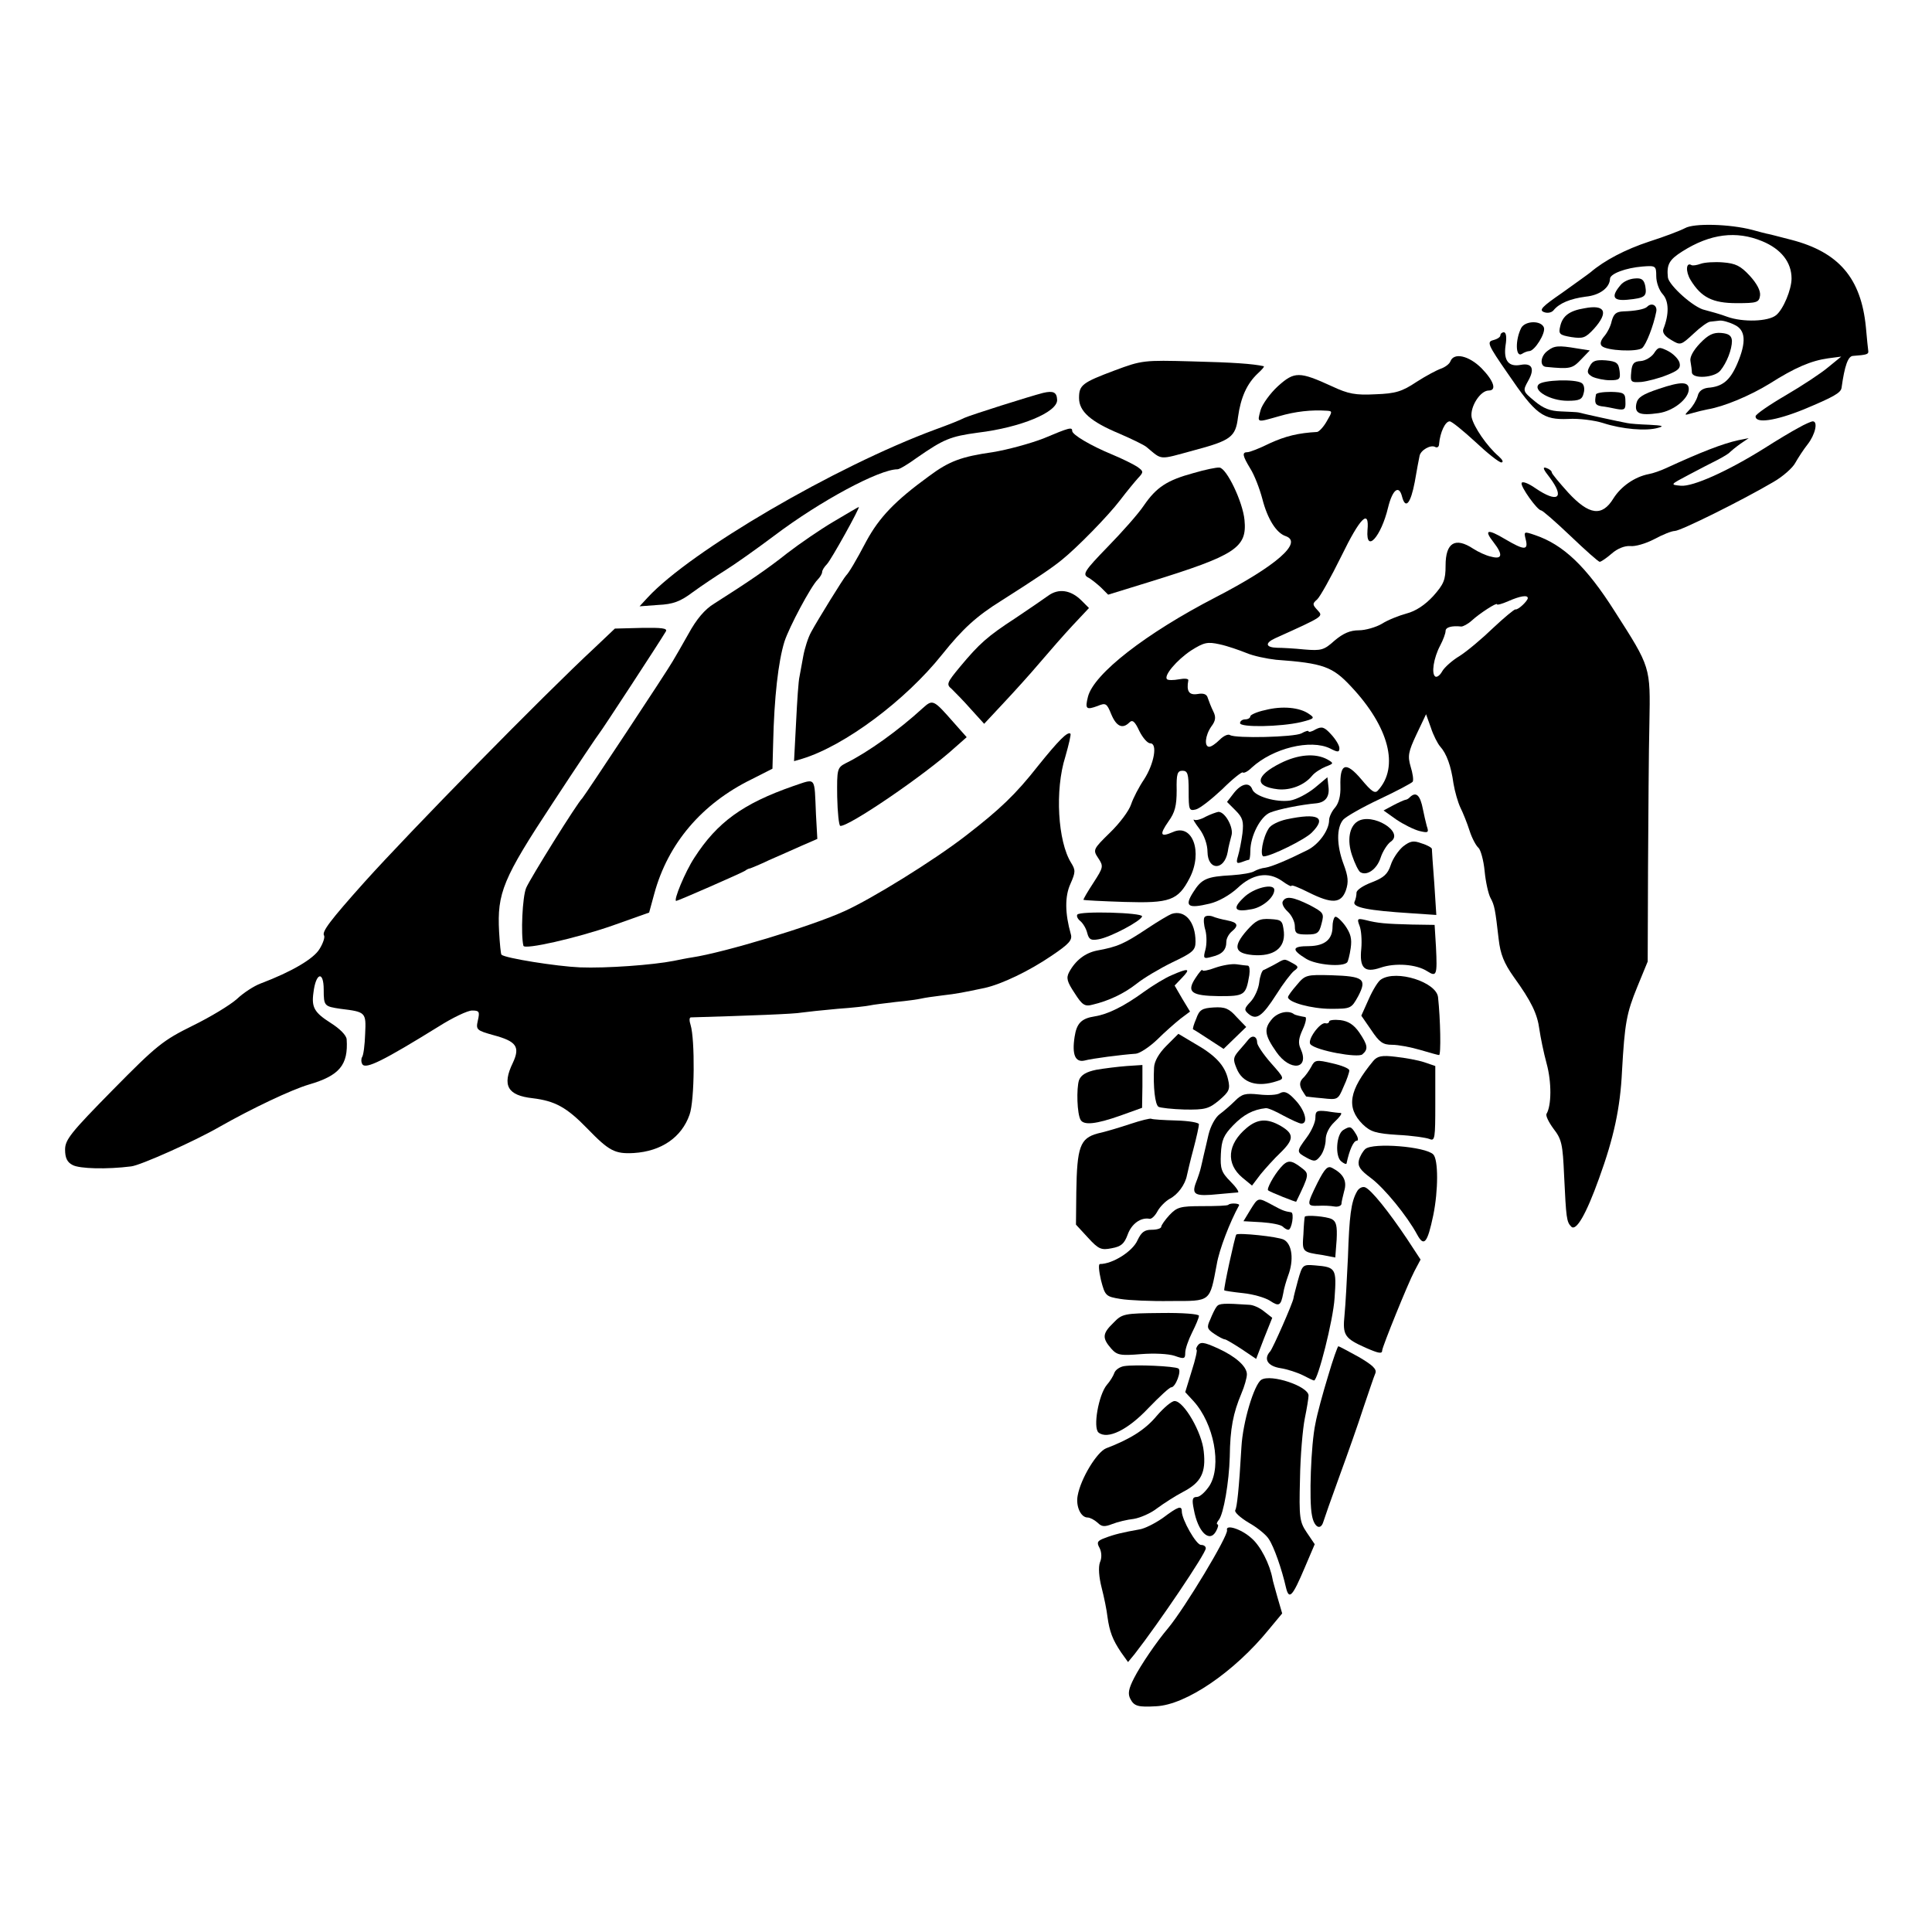 <?xml version="1.0" standalone="no"?>
<!DOCTYPE svg PUBLIC "-//W3C//DTD SVG 20010904//EN"
 "http://www.w3.org/TR/2001/REC-SVG-20010904/DTD/svg10.dtd">
<svg version="1.0" xmlns="http://www.w3.org/2000/svg"
 width="564pt" height="564pt" viewBox="0 0 564 564"
 preserveAspectRatio="xMidYMid meet">
<g transform="translate(0,564) scale(0.1,-0.1)"
fill="#000000" stroke="none">
<path d="M4919 4974 c-13 -7 -60 -25 -104 -39 -70 -23 -131 -55 -172 -90 -6
-5 -44 -32 -83 -60 -58 -40 -68 -50 -53 -56 10 -4 22 -2 28 5 17 21 49 34 94
40 41 4 70 26 71 52 0 15 46 32 95 36 38 3 40 2 40 -28 0 -18 8 -41 19 -53 18
-20 19 -58 2 -101 -4 -10 3 -21 22 -32 28 -17 29 -16 66 18 20 19 42 35 49 35
7 1 19 2 27 3 8 1 27 -4 43 -12 33 -15 36 -50 8 -115 -21 -48 -43 -66 -85 -69
-16 -2 -27 -10 -30 -24 -4 -13 -14 -30 -24 -40 -16 -17 -16 -17 8 -10 14 4 34
9 45 11 48 8 124 40 181 75 74 47 121 67 171 74 l38 5 -38 -31 c-20 -17 -76
-54 -124 -82 -48 -28 -87 -55 -88 -61 -1 -22 57 -14 141 20 86 36 108 48 110
63 9 65 19 92 33 93 41 3 46 5 45 14 -1 6 -4 37 -7 70 -14 143 -79 219 -218
255 -38 10 -70 18 -72 18 -1 0 -20 5 -42 11 -65 17 -170 20 -196 5z m225 -38
c56 -23 86 -62 86 -109 0 -32 -24 -90 -45 -107 -23 -19 -97 -21 -142 -5 -21 8
-51 16 -66 20 -32 6 -105 72 -108 95 -4 38 4 52 42 76 82 52 158 61 233 30z"/>
<path d="M4965 4870 c-11 -4 -23 -6 -27 -4 -16 10 -18 -18 -3 -43 31 -51 64
-68 135 -68 59 0 65 2 68 22 2 14 -9 35 -30 58 -27 29 -41 36 -78 39 -25 2
-54 0 -65 -4z"/>
<path d="M4731 4808 c-29 -34 -22 -47 20 -43 52 5 57 10 52 40 -4 19 -11 24
-31 22 -15 -1 -33 -9 -41 -19z"/>
<path d="M4625 4740 c-43 -7 -63 -22 -70 -51 -6 -24 -3 -27 32 -33 34 -5 41
-3 66 24 44 49 33 72 -28 60z"/>
<path d="M4808 4744 c-8 -7 -35 -12 -69 -13 -21 -1 -28 -7 -34 -28 -3 -16 -14
-36 -23 -46 -9 -11 -12 -21 -6 -27 14 -14 103 -18 118 -6 12 11 33 65 41 106
4 19 -14 28 -27 14z"/>
<path d="M4441 4683 c-18 -35 -17 -88 2 -76 6 4 16 8 21 8 16 0 49 53 43 69
-8 21 -54 20 -66 -1z"/>
<path d="M4380 4661 c0 -5 -9 -11 -21 -14 -19 -5 -16 -13 43 -98 81 -119 102
-135 176 -132 31 2 77 -4 102 -12 55 -18 126 -24 160 -14 19 5 14 7 -25 9 -27
1 -57 3 -65 5 -18 3 -132 28 -142 31 -5 1 -27 2 -51 3 -32 1 -52 9 -77 30 -35
29 -35 30 -19 59 20 35 12 53 -21 47 -36 -7 -51 12 -45 56 4 24 2 39 -5 39 -5
0 -10 -4 -10 -9z"/>
<path d="M4963 4638 c-20 -21 -31 -41 -28 -53 2 -11 4 -26 4 -32 1 -20 66 -16
83 5 19 23 34 62 34 87 -1 15 -9 21 -31 23 -23 2 -38 -5 -62 -30z"/>
<path d="M4518 4616 c-21 -15 -24 -45 -5 -47 71 -7 77 -5 102 21 l26 27 -38 6
c-53 9 -66 8 -85 -7z"/>
<path d="M4828 4608 c-8 -11 -25 -21 -38 -22 -20 -1 -26 -7 -28 -32 -3 -30 -1
-31 30 -29 18 2 52 11 74 20 33 13 41 20 37 36 -3 11 -18 26 -33 34 -26 13
-29 13 -42 -7z"/>
<path d="M4234 4585 c-3 -8 -16 -17 -27 -21 -12 -4 -44 -21 -72 -39 -42 -28
-61 -34 -120 -36 -58 -3 -79 1 -126 23 -96 44 -110 44 -158 1 -23 -21 -46 -53
-51 -70 -10 -38 -13 -37 54 -18 48 14 94 19 139 16 17 -1 17 -2 0 -31 -9 -16
-22 -30 -28 -31 -55 -3 -92 -12 -138 -33 -30 -15 -59 -26 -65 -26 -17 0 -15
-10 8 -48 12 -19 27 -58 35 -88 15 -59 41 -100 68 -109 52 -18 -27 -87 -205
-179 -203 -105 -355 -223 -372 -290 -9 -36 -5 -39 28 -27 24 10 27 8 40 -24
15 -36 33 -44 53 -24 9 9 16 3 29 -25 10 -20 24 -36 32 -36 22 0 11 -60 -18
-105 -15 -22 -32 -55 -38 -73 -6 -19 -34 -56 -62 -83 -49 -48 -50 -50 -34 -74
16 -24 15 -27 -14 -72 -17 -26 -30 -48 -29 -50 1 -1 55 -4 120 -6 132 -4 156
4 190 70 39 76 8 160 -49 134 -37 -16 -40 -8 -13 31 19 26 24 46 24 91 -1 48
2 57 17 57 15 0 18 -9 18 -59 0 -55 1 -59 21 -54 12 3 46 30 77 59 30 30 58
52 60 49 3 -3 15 3 26 14 62 57 172 84 229 56 23 -12 27 -11 27 1 0 8 -11 26
-24 40 -20 22 -27 24 -45 15 -11 -7 -21 -9 -21 -6 0 3 -9 1 -21 -6 -22 -11
-191 -15 -208 -5 -6 4 -19 -2 -31 -14 -11 -11 -24 -20 -30 -20 -15 0 -12 33 6
59 13 17 14 28 6 44 -6 12 -13 30 -16 39 -3 12 -13 15 -30 12 -25 -4 -33 8
-27 40 1 5 -11 6 -27 3 -16 -3 -32 -3 -35 0 -11 10 28 56 70 84 38 24 48 26
84 18 23 -5 57 -17 77 -25 21 -9 60 -17 87 -20 138 -10 165 -20 219 -78 111
-118 141 -235 79 -303 -9 -11 -19 -4 -49 32 -45 53 -63 47 -61 -20 1 -29 -5
-50 -16 -63 -9 -10 -17 -27 -17 -36 0 -30 -31 -72 -64 -88 -56 -28 -103 -48
-122 -51 -11 -1 -25 -6 -32 -10 -7 -5 -36 -10 -66 -12 -73 -4 -88 -10 -113
-50 -26 -41 -15 -48 48 -33 26 6 59 25 81 45 44 42 90 50 131 21 15 -11 27
-17 27 -14 0 4 22 -5 50 -19 68 -34 95 -33 109 6 8 24 7 40 -7 77 -20 54 -21
105 -1 129 8 9 55 36 106 60 51 24 94 47 97 51 3 5 0 25 -6 44 -9 31 -7 43 17
94 l28 59 14 -39 c7 -22 20 -47 27 -55 19 -21 32 -57 39 -108 4 -24 13 -55 20
-70 8 -16 20 -46 27 -68 7 -22 19 -44 26 -50 6 -5 15 -36 18 -68 3 -32 11 -67
17 -78 12 -22 14 -34 24 -121 5 -43 15 -69 44 -110 52 -72 69 -108 75 -154 3
-21 12 -66 21 -99 15 -55 14 -122 0 -146 -4 -5 6 -25 20 -44 24 -31 27 -45 31
-137 6 -124 7 -135 21 -149 14 -14 43 35 81 141 43 118 62 206 67 313 8 140
13 169 45 247 l30 73 1 276 c1 152 2 341 4 421 3 164 4 161 -101 325 -83 131
-150 195 -233 223 -32 11 -33 11 -27 -13 8 -32 -4 -32 -60 1 -52 31 -63 28
-34 -9 28 -36 26 -51 -7 -42 -15 3 -38 14 -52 23 -53 35 -81 18 -81 -49 0 -42
-5 -54 -36 -89 -24 -26 -51 -44 -78 -51 -22 -6 -55 -19 -72 -30 -17 -10 -48
-19 -67 -19 -26 0 -46 -9 -71 -30 -31 -28 -39 -30 -88 -26 -29 3 -65 5 -80 5
-34 1 -36 14 -5 28 144 65 140 63 123 82 -15 16 -15 19 -1 31 8 7 40 64 71
127 55 113 82 139 76 75 -5 -69 40 -18 60 66 13 53 32 68 41 32 10 -38 25 -20
37 43 6 34 12 68 14 76 3 17 33 34 46 26 6 -3 11 1 11 9 3 34 18 66 31 66 6 0
39 -27 75 -60 35 -33 69 -60 76 -60 7 1 3 8 -8 18 -34 29 -73 86 -79 114 -5
30 25 78 50 78 24 0 15 28 -21 65 -37 37 -81 47 -91 20z m226 -691 c0 -8 -28
-35 -36 -33 -3 1 -33 -24 -65 -54 -32 -31 -76 -68 -98 -82 -22 -13 -45 -34
-51 -45 -6 -11 -15 -18 -20 -15 -12 8 -5 54 14 90 9 17 16 36 16 43 0 11 18
16 46 13 5 0 19 7 30 17 24 22 74 54 74 48 0 -3 15 1 33 9 34 15 57 19 57 9z"/>
<path d="M3255 4559 c-96 -36 -105 -43 -105 -81 0 -39 34 -69 118 -104 37 -16
72 -33 79 -39 47 -39 34 -38 137 -10 109 29 123 39 130 97 8 58 26 98 58 128
12 11 20 20 17 21 -32 7 -88 11 -209 14 -141 4 -147 3 -225 -26z"/>
<path d="M4641 4571 c-9 -16 -8 -22 8 -31 11 -5 34 -10 51 -10 28 0 31 3 28
27 -3 23 -8 28 -40 31 -29 2 -39 -1 -47 -17z"/>
<path d="M4492 4518 c-18 -18 34 -48 84 -48 35 0 43 4 47 22 4 13 1 26 -6 30
-19 12 -112 9 -125 -4z"/>
<path d="M4843 4505 c-48 -16 -62 -25 -66 -43 -6 -29 9 -36 65 -28 43 6 88 42
88 70 0 22 -22 23 -87 1z"/>
<path d="M3045 4493 c-39 -10 -210 -64 -230 -73 -11 -6 -49 -21 -85 -34 -292
-108 -713 -354 -839 -490 l-24 -26 54 4 c44 2 65 10 101 37 26 19 68 47 95 64
26 16 91 62 143 101 135 102 307 194 360 194 6 0 31 15 57 34 78 54 97 62 178
73 125 15 233 60 231 96 -1 22 -11 27 -41 20z"/>
<path d="M4659 4488 c-5 -25 -2 -31 16 -34 11 -1 31 -5 45 -8 23 -4 26 -1 25
22 0 24 -4 27 -42 28 -24 0 -44 -3 -44 -8z"/>
<path d="M5250 4391 c-19 -10 -64 -37 -100 -60 -107 -67 -208 -112 -243 -109
-32 3 -32 3 23 32 30 16 69 36 85 44 17 9 32 18 35 22 3 3 16 14 30 24 l25 17
-30 -6 c-46 -10 -110 -35 -210 -81 -17 -8 -40 -16 -52 -18 -41 -8 -81 -36
-103 -71 -33 -54 -71 -49 -132 17 -26 29 -48 55 -48 59 0 4 -7 10 -16 13 -12
4 -9 -4 10 -28 45 -60 24 -76 -42 -31 -20 14 -38 21 -40 15 -4 -10 46 -80 57
-80 4 0 43 -34 86 -75 43 -41 81 -75 85 -75 4 0 20 11 35 24 17 15 38 23 54
22 14 -2 45 7 70 20 24 13 51 24 60 24 17 0 198 90 288 143 28 16 57 42 64 56
8 14 24 39 36 54 22 28 31 67 15 67 -4 0 -23 -8 -42 -19z"/>
<path d="M3046 4360 c-39 -15 -105 -33 -148 -40 -91 -13 -127 -26 -186 -70
-99 -72 -145 -120 -183 -190 -31 -59 -51 -92 -59 -100 -7 -7 -82 -128 -102
-165 -9 -16 -19 -48 -23 -70 -4 -22 -9 -49 -11 -60 -3 -11 -7 -71 -10 -133
l-6 -114 24 7 c124 38 301 170 408 304 60 75 100 112 174 158 107 68 148 96
175 118 45 36 136 129 171 175 19 25 43 54 52 64 17 18 17 20 -3 34 -11 7 -43
23 -72 35 -63 26 -117 58 -117 69 0 12 -8 10 -84 -22z"/>
<path d="M3484 4259 c-77 -21 -108 -41 -145 -95 -16 -24 -64 -78 -106 -121
-66 -68 -73 -79 -58 -88 10 -5 27 -19 39 -30 l21 -21 120 37 c252 78 286 100
278 181 -5 53 -52 151 -73 153 -8 1 -42 -6 -76 -16z"/>
<path d="M2433 4117 c-39 -23 -100 -65 -135 -92 -59 -47 -117 -86 -213 -147
-28 -17 -52 -46 -75 -88 -19 -34 -40 -70 -46 -80 -15 -27 -258 -394 -264 -400
-15 -14 -152 -234 -164 -262 -11 -26 -16 -136 -8 -169 3 -12 154 22 260 59
l107 38 15 55 c40 147 139 263 284 334 l61 31 2 74 c3 134 15 239 33 297 14
43 77 161 97 181 7 7 13 17 13 22 0 5 6 15 14 23 12 12 98 167 93 167 -1 0
-34 -19 -74 -43z"/>
<path d="M3060 3901 c-14 -10 -56 -39 -95 -65 -83 -54 -106 -75 -162 -142 -39
-47 -41 -52 -25 -65 9 -9 35 -35 56 -59 l39 -43 56 60 c31 33 79 86 106 118
28 33 71 82 97 110 l47 50 -22 22 c-31 31 -67 36 -97 14z"/>
<path d="M1737 3750 c-151 -140 -540 -537 -673 -685 -101 -113 -125 -145 -118
-156 3 -5 -3 -23 -13 -39 -17 -29 -82 -67 -172 -101 -19 -7 -50 -27 -69 -45
-20 -18 -78 -53 -129 -78 -87 -43 -105 -57 -234 -188 -122 -124 -139 -145
-139 -174 0 -24 6 -37 22 -45 20 -11 100 -13 171 -4 27 3 186 74 257 115 95
54 211 109 262 124 89 26 115 57 110 132 -1 12 -20 31 -47 48 -47 30 -56 45
-50 88 7 59 30 65 30 9 0 -48 2 -49 49 -56 74 -9 75 -10 72 -73 -1 -32 -5 -63
-9 -68 -3 -5 -3 -15 1 -21 10 -15 62 11 222 110 41 26 85 47 98 47 21 0 23 -3
17 -29 -6 -27 -4 -29 46 -43 67 -18 78 -34 56 -81 -32 -66 -15 -95 58 -103 65
-8 99 -26 160 -89 63 -65 80 -74 135 -71 81 5 140 46 163 112 15 41 16 220 3
262 -4 12 -4 22 1 22 171 5 304 10 323 14 14 2 61 7 105 11 44 3 87 8 95 10 8
2 42 6 75 10 33 3 67 8 75 10 8 2 35 6 60 9 44 5 63 9 125 22 49 11 129 49
195 94 52 35 61 46 56 63 -17 60 -18 110 -1 147 15 34 15 40 2 61 -39 62 -48
213 -17 310 10 35 17 65 15 67 -8 8 -36 -21 -94 -93 -66 -84 -111 -127 -212
-205 -93 -72 -274 -184 -354 -220 -96 -44 -352 -121 -445 -135 -14 -2 -38 -7
-53 -10 -61 -12 -196 -22 -274 -19 -69 3 -219 27 -229 37 -2 1 -5 32 -7 67 -6
113 11 155 156 375 72 110 134 202 137 205 5 5 177 268 194 297 5 9 -13 11
-71 10 l-78 -2 -58 -55z"/>
<path d="M2694 3573 c-71 -65 -160 -129 -225 -161 -25 -13 -26 -17 -25 -98 1
-46 5 -84 9 -85 24 -3 246 148 335 229 l34 30 -39 44 c-58 66 -60 67 -89 41z"/>
<path d="M3693 3567 c-24 -5 -43 -14 -43 -18 0 -5 -7 -9 -15 -9 -8 0 -15 -5
-15 -11 0 -13 118 -11 178 3 40 10 41 12 23 24 -27 19 -78 24 -128 11z"/>
<path d="M3738 3412 c-74 -37 -77 -68 -8 -76 37 -4 78 12 100 39 8 10 26 21
40 27 24 9 24 10 5 21 -35 19 -85 15 -137 -11z"/>
<path d="M2315 3345 c-146 -51 -221 -105 -288 -209 -27 -41 -62 -126 -53 -126
5 0 190 81 201 88 5 4 12 7 15 7 3 1 28 11 55 24 28 12 70 31 95 42 l46 20 -4
72 c-5 113 2 105 -67 82z"/>
<path d="M3838 3340 c-21 -17 -53 -34 -72 -37 -40 -6 -102 12 -110 32 -8 23
-32 18 -54 -10 l-20 -26 25 -25 c21 -21 24 -32 20 -67 -3 -23 -9 -53 -13 -66
-6 -20 -4 -23 10 -18 10 4 20 7 22 7 2 0 4 11 4 25 0 45 30 102 58 113 25 10
90 23 135 27 27 3 39 20 35 49 l-3 27 -37 -31z"/>
<path d="M4116 3313 c-4 -5 -11 -8 -14 -8 -4 -1 -20 -8 -35 -16 l-28 -15 38
-27 c21 -14 51 -29 67 -33 25 -6 28 -5 21 15 -3 11 -8 33 -11 48 -8 42 -20 53
-38 36z"/>
<path d="M3520 3256 c-14 -8 -29 -12 -34 -9 -5 3 2 -9 15 -26 15 -20 24 -47
24 -68 1 -55 49 -55 59 0 2 15 8 36 11 48 7 22 -18 69 -38 69 -6 -1 -23 -7
-37 -14z"/>
<path d="M3755 3248 c-22 -5 -45 -16 -51 -26 -18 -27 -27 -82 -15 -82 21 0
120 49 140 69 45 45 20 59 -74 39z"/>
<path d="M3963 3242 c-24 -15 -31 -55 -16 -99 8 -24 19 -46 24 -49 19 -12 48
8 59 41 6 19 20 41 30 48 41 28 -54 86 -97 59z"/>
<path d="M4096 3169 c-13 -11 -30 -35 -36 -54 -9 -27 -20 -37 -56 -51 -24 -9
-44 -22 -44 -30 0 -7 -2 -19 -6 -27 -6 -16 39 -25 165 -33 l74 -5 -6 93 c-4
51 -7 96 -7 100 0 3 -13 11 -30 16 -24 9 -33 7 -54 -9z"/>
<path d="M3631 3020 c-35 -33 -27 -44 24 -34 32 6 65 35 65 56 0 21 -61 6 -89
-22z"/>
<path d="M3745 3009 c-4 -6 2 -19 14 -30 12 -11 21 -30 21 -43 0 -21 5 -24 35
-24 31 0 36 4 43 32 8 30 6 32 -35 54 -49 24 -69 27 -78 11z"/>
<path d="M3145 2970 c-3 -4 1 -13 9 -19 8 -7 17 -22 20 -35 5 -19 11 -22 33
-18 35 6 125 54 127 67 1 11 -182 16 -189 5z"/>
<path d="M3420 2972 c-8 -3 -40 -22 -70 -42 -69 -46 -88 -54 -148 -65 -34 -7
-62 -28 -81 -63 -9 -17 -6 -28 16 -61 22 -35 30 -40 52 -34 47 11 92 32 130
62 20 16 67 44 104 62 59 28 67 35 67 60 0 58 -31 94 -70 81z"/>
<path d="M3516 2962 c-3 -5 -2 -22 3 -38 4 -16 4 -41 0 -56 -7 -26 -6 -28 19
-21 30 7 42 20 42 44 0 9 7 22 15 29 22 18 19 27 -12 33 -16 3 -35 8 -44 12
-10 3 -20 2 -23 -3z"/>
<path d="M3897 2963 c-4 -3 -7 -16 -7 -28 0 -37 -22 -56 -68 -57 -51 0 -53
-10 -9 -37 29 -18 108 -25 120 -10 2 2 7 20 10 41 4 28 0 43 -17 67 -13 17
-26 28 -29 24z"/>
<path d="M3640 2924 c-41 -47 -37 -67 17 -72 61 -5 95 20 91 67 -4 34 -6 36
-40 38 -31 2 -42 -4 -68 -33z"/>
<path d="M3969 2937 c5 -13 7 -42 5 -66 -6 -57 9 -72 56 -56 43 15 105 10 136
-10 28 -18 30 -12 26 70 l-4 65 -66 1 c-78 2 -100 4 -135 13 -25 6 -26 4 -18
-17z"/>
<path d="M3720 2824 c-14 -7 -28 -15 -32 -16 -4 -2 -10 -18 -12 -36 -2 -18
-13 -43 -25 -56 -19 -20 -20 -24 -6 -36 23 -19 40 -7 81 57 20 32 44 63 52 69
14 10 13 13 -6 23 -24 13 -20 13 -52 -5z"/>
<path d="M3548 2815 c-21 -8 -38 -11 -38 -7 0 4 -9 -6 -20 -23 -27 -41 -13
-52 69 -53 74 0 78 2 88 61 2 15 1 27 -4 28 -4 0 -19 2 -33 4 -14 2 -42 -3
-62 -10z"/>
<path d="M3420 2793 c-19 -8 -55 -30 -80 -48 -59 -43 -106 -66 -144 -72 -39
-6 -53 -20 -59 -60 -8 -52 2 -75 29 -69 22 6 107 17 150 20 11 1 39 19 62 41
22 22 53 49 68 61 l28 21 -23 38 -22 38 22 23 c26 27 19 29 -31 7z"/>
<path d="M3786 2765 c-14 -16 -26 -32 -26 -36 0 -15 69 -34 125 -34 59 0 60 1
80 37 26 50 16 58 -78 61 -73 2 -77 1 -101 -28z"/>
<path d="M4032 2781 c-8 -4 -24 -30 -36 -57 l-22 -49 29 -42 c24 -36 34 -43
61 -43 18 0 55 -7 82 -15 27 -8 52 -15 55 -15 6 0 4 105 -3 169 -5 44 -121 81
-166 52z"/>
<path d="M3492 2666 c-7 -16 -11 -30 -9 -31 1 0 22 -13 46 -29 l43 -28 33 32
33 32 -28 29 c-22 25 -34 30 -67 28 -34 -2 -42 -7 -51 -33z"/>
<path d="M3714 2666 c-25 -29 -23 -47 12 -97 40 -58 98 -51 71 9 -8 17 -6 31
6 57 9 19 12 36 7 36 -13 2 -29 6 -32 8 -16 13 -47 6 -64 -13z"/>
<path d="M3880 2658 c0 -4 -5 -7 -11 -5 -16 3 -55 -51 -43 -62 17 -18 138 -40
151 -29 18 15 16 27 -9 64 -16 23 -32 33 -55 36 -18 2 -33 0 -33 -4z"/>
<path d="M3405 2587 c-22 -22 -35 -45 -36 -63 -3 -58 3 -109 13 -115 5 -3 40
-7 76 -8 60 -1 71 2 101 27 29 25 33 32 26 61 -9 40 -36 70 -98 105 l-47 28
-35 -35z"/>
<path d="M3645 2606 c-5 -6 -18 -22 -29 -34 -16 -19 -17 -25 -6 -51 17 -43 61
-56 118 -37 22 7 22 8 -18 53 -22 25 -40 52 -40 59 0 18 -13 24 -25 10z"/>
<path d="M4009 2543 c-71 -86 -80 -136 -31 -185 23 -22 38 -27 102 -31 41 -2
83 -8 93 -12 16 -7 17 2 17 103 l0 110 -32 11 c-18 6 -56 13 -84 16 -40 5 -53
2 -65 -12z"/>
<path d="M3828 2526 c-6 -11 -17 -27 -25 -34 -9 -10 -10 -19 -3 -33 6 -10 12
-19 13 -20 1 0 22 -3 47 -5 45 -5 46 -5 62 33 10 21 17 43 17 48 0 6 -23 15
-50 21 -46 11 -51 10 -61 -10z"/>
<path d="M3200 2517 c-29 -6 -44 -15 -50 -30 -8 -24 -6 -100 5 -117 10 -15 44
-12 115 13 l64 23 1 62 0 63 -46 -3 c-26 -2 -66 -7 -89 -11z"/>
<path d="M3737 2449 c-9 -6 -37 -7 -62 -4 -39 4 -49 2 -70 -19 -13 -13 -34
-31 -45 -39 -12 -9 -26 -34 -32 -59 -5 -23 -12 -51 -14 -60 -2 -10 -6 -26 -8
-35 -2 -10 -9 -31 -15 -46 -13 -35 -2 -40 66 -33 26 2 52 5 57 5 4 1 -5 15
-22 32 -27 27 -30 38 -28 80 2 41 8 55 36 84 30 31 58 46 95 50 6 1 29 -9 52
-22 23 -12 46 -23 52 -23 21 0 11 38 -17 68 -21 23 -32 28 -45 21z"/>
<path d="M3840 2377 c0 -13 -11 -38 -25 -57 -31 -42 -31 -43 0 -60 22 -12 27
-11 40 6 8 10 15 32 15 47 0 17 10 37 26 52 15 14 23 25 18 26 -5 0 -24 2 -41
5 -29 3 -33 1 -33 -19z"/>
<path d="M3300 2359 c-30 -10 -73 -23 -96 -28 -51 -14 -60 -39 -62 -171 l-1
-95 35 -38 c31 -34 39 -37 69 -31 28 5 37 13 47 40 11 31 38 51 64 46 6 -1 16
9 23 22 7 13 23 29 35 36 24 12 46 42 51 69 2 9 10 44 19 77 9 34 16 66 16 72
0 5 -30 10 -66 11 -37 1 -69 3 -73 5 -3 2 -31 -5 -61 -15z"/>
<path d="M3639 2347 c-56 -47 -61 -104 -12 -145 l28 -23 25 33 c14 17 40 46
58 63 40 39 40 55 1 78 -40 23 -68 21 -100 -6z"/>
<path d="M3921 2341 c-20 -13 -24 -76 -6 -91 8 -7 16 -10 16 -6 8 38 20 66 30
66 5 0 4 9 -3 20 -14 23 -17 23 -37 11z"/>
<path d="M3986 2286 c-7 -6 -16 -21 -19 -33 -4 -18 4 -29 35 -52 39 -29 106
-111 135 -165 20 -37 30 -25 47 56 15 73 15 163 0 178 -23 23 -175 35 -198 16z"/>
<path d="M3738 2231 c-20 -23 -41 -62 -36 -66 6 -5 81 -35 82 -33 39 81 39 81
14 100 -30 23 -40 22 -60 -1z"/>
<path d="M3846 2187 c-32 -65 -32 -68 2 -67 15 1 36 0 47 -2 11 -2 20 2 21 7
0 6 4 22 8 38 9 29 -2 50 -34 67 -14 8 -22 0 -44 -43z"/>
<path d="M3961 2161 c-17 -30 -22 -71 -26 -191 -3 -63 -7 -139 -10 -169 -6
-59 0 -68 63 -96 37 -16 47 -18 47 -7 1 12 75 195 94 231 l18 34 -40 61 c-53
79 -104 143 -122 150 -8 3 -19 -3 -24 -13z"/>
<path d="M3650 2108 l-20 -33 53 -3 c28 -2 56 -7 62 -13 5 -5 12 -9 16 -9 10
0 18 50 8 51 -19 3 -25 5 -56 22 -41 22 -40 22 -63 -15z"/>
<path d="M3586 2123 c-2 -3 -36 -4 -76 -4 -65 0 -74 -3 -96 -26 -13 -14 -24
-30 -24 -34 0 -5 -12 -9 -28 -9 -21 0 -30 -7 -41 -30 -14 -33 -73 -70 -110
-70 -5 0 -3 -21 3 -47 12 -46 14 -48 57 -55 24 -4 90 -7 147 -6 118 0 113 -4
134 107 7 43 39 125 65 172 4 6 -25 8 -31 2z"/>
<path d="M3809 2088 c-1 -2 -3 -25 -4 -51 -4 -52 -4 -52 57 -61 l36 -7 4 52
c2 40 -1 53 -14 60 -15 8 -76 13 -79 7z"/>
<path d="M3609 2036 c-4 -5 -38 -160 -35 -163 1 -1 26 -5 55 -8 29 -3 64 -13
78 -22 27 -18 32 -15 39 21 2 14 9 37 14 51 18 47 12 93 -12 106 -17 9 -133
21 -139 15z"/>
<path d="M3789 1902 c-7 -26 -13 -49 -13 -52 -2 -14 -60 -146 -68 -155 -20
-22 -8 -43 30 -49 20 -3 50 -13 66 -21 15 -8 30 -15 32 -15 11 0 56 176 60
241 6 86 4 90 -57 95 -36 3 -37 2 -50 -44z"/>
<path d="M3552 1826 c-5 -6 -13 -23 -19 -38 -11 -23 -9 -28 12 -42 13 -9 27
-16 31 -16 3 0 25 -13 48 -28 l43 -29 23 60 24 60 -23 18 c-13 11 -33 20 -45
20 -74 5 -87 4 -94 -5z"/>
<path d="M3250 1778 c-32 -31 -33 -44 -6 -75 17 -19 26 -21 87 -16 38 3 80 1
98 -5 28 -10 31 -9 31 9 0 11 9 37 20 59 11 22 20 43 20 49 0 5 -47 9 -111 8
-108 -1 -113 -2 -139 -29z"/>
<path d="M3495 1710 c-3 -5 -4 -10 -2 -10 3 0 -3 -28 -14 -62 l-19 -62 24 -26
c60 -66 83 -189 47 -247 -12 -18 -28 -33 -37 -33 -13 0 -15 -7 -9 -36 12 -67
46 -99 65 -64 6 11 8 20 4 20 -3 0 -2 6 4 13 14 17 30 111 32 184 1 83 10 128
34 185 9 21 16 46 16 56 0 23 -33 52 -83 75 -44 20 -53 21 -62 7z"/>
<path d="M3877 1623 c-15 -49 -32 -111 -37 -139 -13 -60 -19 -226 -10 -268 6
-34 25 -45 33 -19 3 10 24 70 47 133 23 63 55 153 70 200 16 47 31 92 35 101
5 12 -8 24 -49 48 -31 17 -57 31 -59 31 -2 0 -16 -39 -30 -87z"/>
<path d="M3282 1652 c-13 -2 -26 -11 -29 -20 -3 -9 -13 -25 -22 -35 -24 -29
-41 -125 -24 -139 26 -21 85 7 146 72 32 33 61 60 66 60 13 0 31 49 21 55 -12
7 -125 12 -158 7z"/>
<path d="M3682 1612 c-21 -14 -54 -123 -58 -197 -7 -123 -13 -175 -18 -184 -3
-5 14 -21 39 -36 25 -14 52 -36 59 -48 15 -22 38 -88 50 -141 9 -38 19 -27 55
58 l29 68 -23 34 c-21 31 -23 43 -20 156 1 68 8 147 14 177 6 29 11 60 11 67
0 27 -110 64 -138 46z"/>
<path d="M3377 1507 c-33 -40 -77 -68 -148 -95 -27 -11 -74 -88 -83 -138 -6
-31 9 -64 29 -64 7 0 20 -7 29 -15 12 -12 20 -13 43 -4 15 6 44 13 63 15 18 3
49 16 68 31 19 14 53 36 76 48 52 27 67 56 60 118 -5 55 -58 147 -85 147 -9 0
-32 -20 -52 -43z"/>
<path d="M3395 1209 c-23 -16 -54 -32 -70 -34 -45 -8 -72 -14 -100 -25 -22 -8
-24 -13 -15 -29 6 -12 7 -29 1 -42 -5 -14 -3 -43 5 -74 7 -27 15 -66 17 -85 6
-43 15 -67 40 -104 l20 -28 19 23 c71 91 208 294 208 309 0 6 -6 10 -14 10
-14 0 -56 74 -56 98 0 18 -11 14 -55 -19z"/>
<path d="M3582 1173 c4 -16 -123 -227 -172 -286 -34 -40 -80 -108 -99 -145
-17 -33 -19 -47 -11 -62 11 -21 23 -24 75 -21 87 4 228 100 329 224 l39 47
-14 48 c-7 26 -14 49 -14 52 -8 44 -35 97 -62 120 -30 27 -76 41 -71 23z"/>
</g>
</svg>

